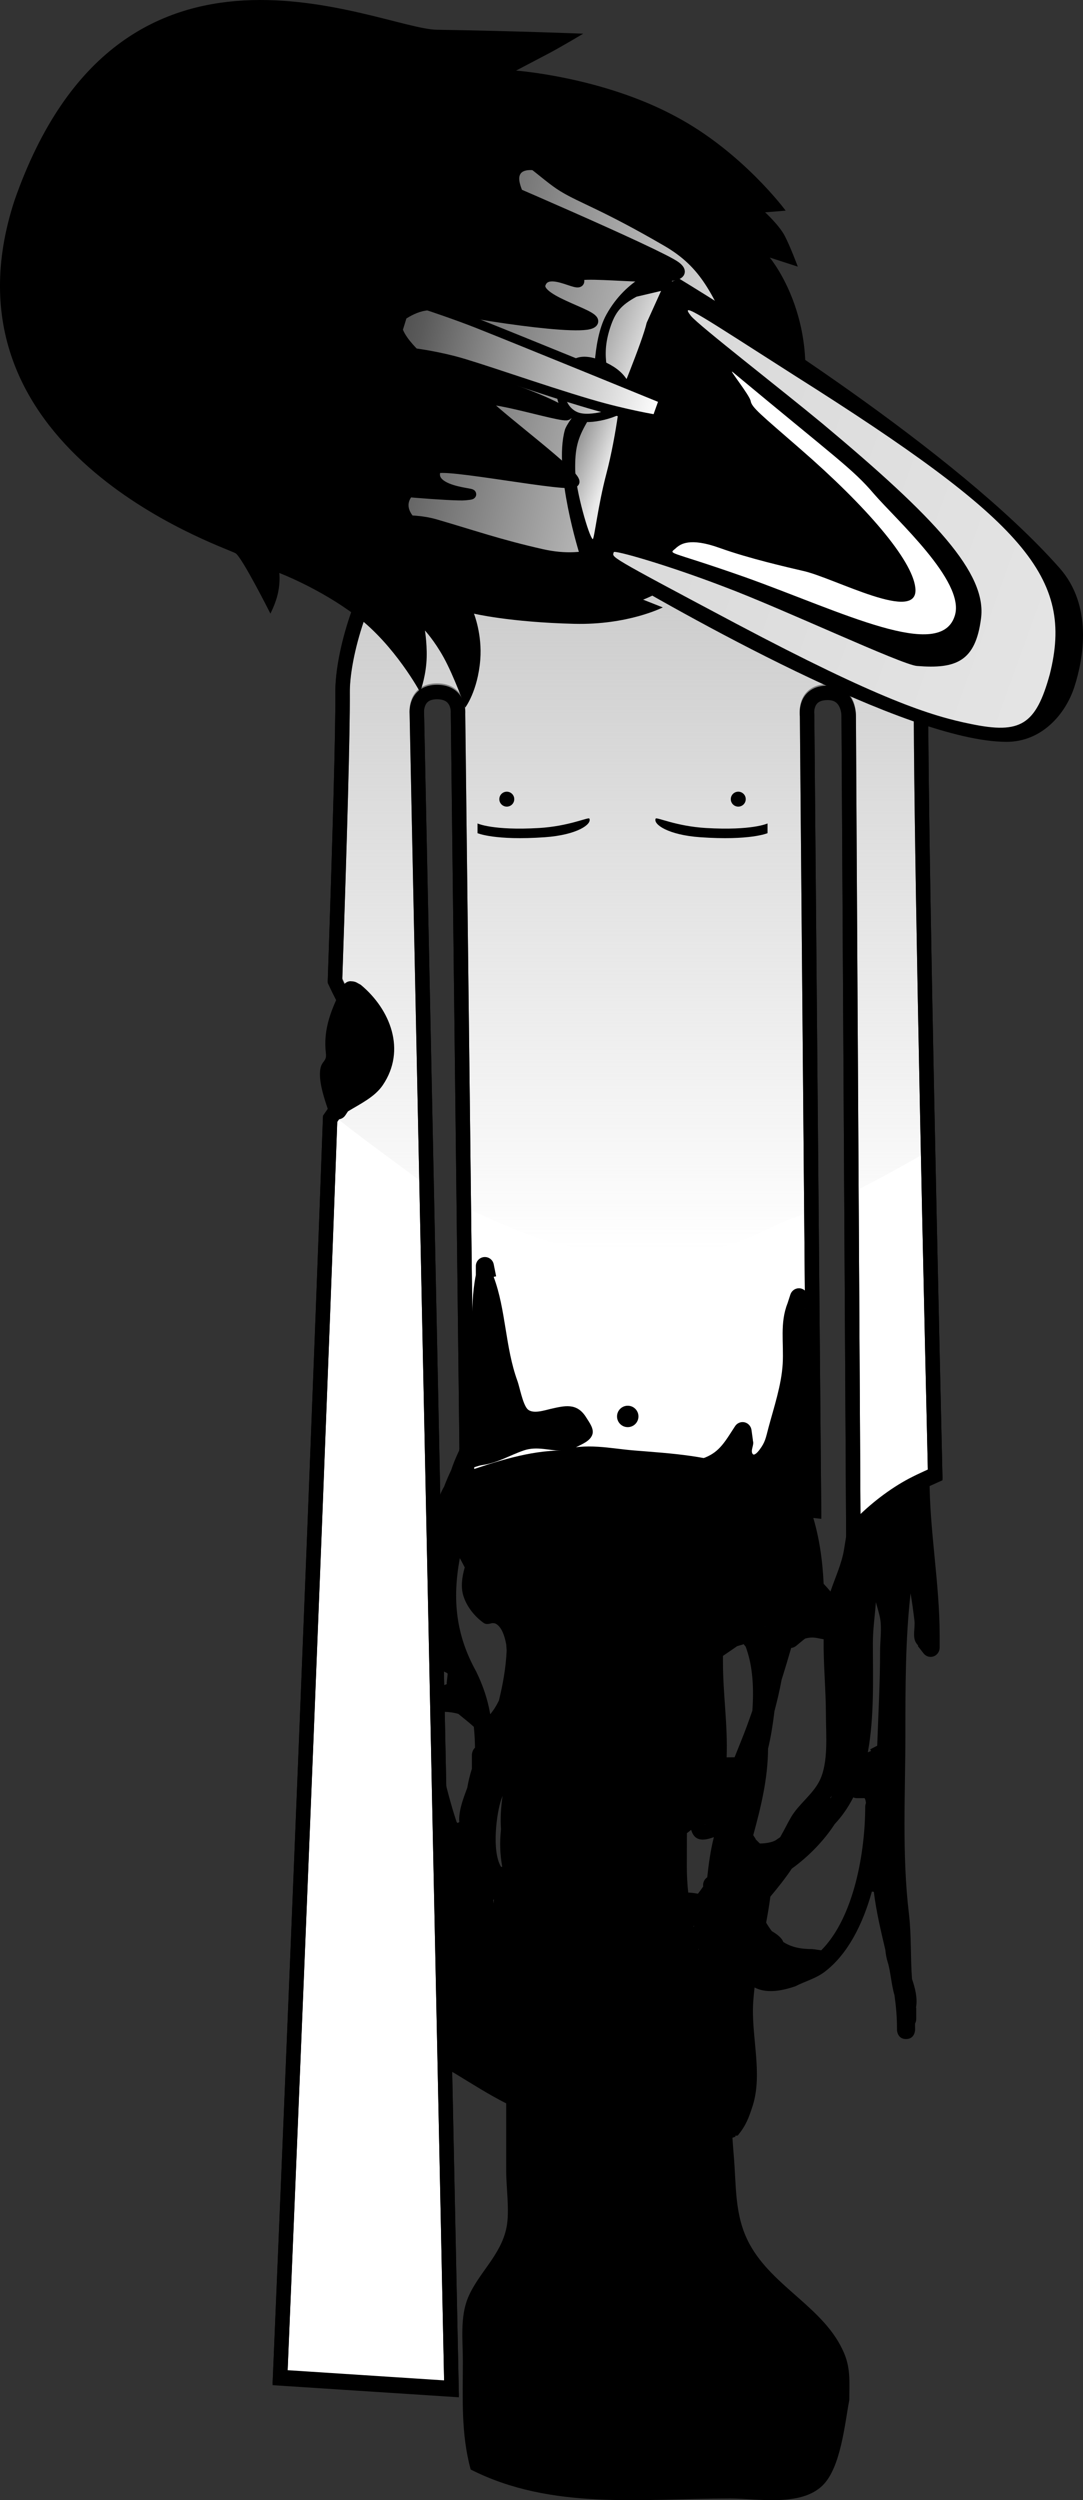 <svg version="1.1" xmlns="http://www.w3.org/2000/svg" xmlns:xlink="http://www.w3.org/1999/xlink" width="149.9" height="346.052" viewBox="0,0,149.9,346.052"><rect x="0" y="0" width="149.9" height="346.052" fill="#333333" stroke="none"/><defs><linearGradient x1="239.185" y1="82.249" x2="239.185" y2="197.851" gradientUnits="userSpaceOnUse" id="color-1"><stop offset="0" stop-color="#bfbfbf"/><stop offset="1" stop-color="#bfbfbf" stop-opacity="0"/></linearGradient><linearGradient x1="183.54" y1="61.592" x2="261.042" y2="79.718" gradientUnits="userSpaceOnUse" id="color-2"><stop offset="0" stop-color="#000000"/><stop offset="1" stop-color="#ffffff"/></linearGradient><linearGradient x1="239.217" y1="86.433" x2="299.028" y2="108.08" gradientUnits="userSpaceOnUse" id="color-3"><stop offset="0" stop-color="#d9d9d9"/><stop offset="1" stop-color="#e4e4e4"/></linearGradient><linearGradient x1="231.851" y1="86.931" x2="236.629" y2="88.661" gradientUnits="userSpaceOnUse" id="color-4"><stop offset="0" stop-color="#999999"/><stop offset="1" stop-color="#eaeaea"/></linearGradient><linearGradient x1="236.04" y1="72.092" x2="242.17" y2="74.31" gradientUnits="userSpaceOnUse" id="color-5"><stop offset="0" stop-color="#afafaf"/><stop offset="1" stop-color="#eaeaea"/></linearGradient><linearGradient x1="229.887" y1="77.757" x2="238.837" y2="79.85" gradientUnits="userSpaceOnUse" id="color-6"><stop offset="0" stop-color="#999999"/><stop offset="1" stop-color="#e6e6e6"/></linearGradient><linearGradient x1="209.88" y1="70.837" x2="244.226" y2="78.87" gradientUnits="userSpaceOnUse" id="color-7"><stop offset="0" stop-color="#585858"/><stop offset="1" stop-color="#ffffff"/></linearGradient></defs><g transform="translate(-152.096,-24.612)"><g data-paper-data="{&quot;isPaintingLayer&quot;:true}" fill-rule="nonzero" stroke-linejoin="miter" stroke-miterlimit="10" stroke-dasharray="" stroke-dashoffset="0" style="mix-blend-mode: normal"><path d="M277.5,306.839c-1.25,0 -1.25,-1.286 -1.25,-1.286v-0.206c0,-1.57 -0.134,-3.089 -0.349,-4.58c-0.432,-1.45 -0.549,-3.352 -0.926,-4.534c-0.194,-0.608 -0.284,-1.165 -0.332,-1.705c-0.611,-2.611 -1.241,-5.223 -1.583,-7.956c0,0 -0.005,-0.041 -0.006,-0.109c-0.095,-0.004 -0.188,-0.018 -0.276,-0.042c-1.246,4.475 -3.319,8.657 -6.518,11.099c-1.244,0.949 -2.717,1.317 -4.08,2.018c-2.292,0.781 -4.17,0.923 -5.642,0.167c-0.08,0.668 -0.144,1.34 -0.189,2.018c-0.307,4.673 1.342,9.824 -0.062,14.322c-0.559,1.725 -0.917,2.714 -2.071,4.147l-0.362,0.034l0.042,0.131l-0.423,0.145c0.051,0.786 0.108,1.567 0.176,2.341c0.38,4.301 0.066,8.457 2.192,12.371c3.276,6.034 10.459,8.839 13.103,15.132c0.916,2.179 0.706,4.18 0.706,6.449c-0.631,3.32 -1.177,9.397 -3.72,11.856c-3.051,2.95 -9.009,1.783 -12.768,1.783c-12.209,0 -24.707,1.675 -35.922,-4.015c-1.353,-5.034 -1.078,-9.825 -1.078,-15.023c0,-2.838 -0.406,-6.075 0.718,-8.768c1.424,-3.412 4.569,-5.857 5.327,-9.727c0.445,-2.271 -0.045,-5.445 -0.045,-7.746c0,-3.137 -0.003,-6.274 -0.002,-9.411c-2.398,-1.213 -4.652,-2.659 -6.987,-4.075c-3.477,-2.108 -7.76,-3.627 -9.421,-7.875c-1.001,-2.562 -0.7,-5.634 -0.7,-8.326c0,-9.855 1.605,-19.633 1.6,-29.431c-0.001,-1.919 -0.441,-4.408 0.464,-6.17c0.382,-0.743 0.555,-1.998 1.366,-2.094c0.886,-0.105 1.412,1.12 2.118,1.681c0.069,0.205 0.137,0.411 0.204,0.617c0.074,-0.14 0.173,-0.264 0.291,-0.367l0.552,-0.487c0.103,-0.726 0.86,-0.986 0.86,-0.986c0.343,-0.118 0.945,-0.299 1.447,-0.53c-0.014,-0.036 -0.026,-0.072 -0.037,-0.107l0.146,-1.297c-0.02,-0.034 -0.04,-0.067 -0.06,-0.101l-0.659,-0.328c0,0 -1.118,-0.575 -0.559,-1.726c0.011,-0.024 0.023,-0.047 0.035,-0.069c-0.586,-1.161 -1.064,-2.349 -1.334,-3.588c-0.043,-0.2 -0.033,-5.074 -0.033,-5.441c0,-3.978 0.184,-7.596 1.039,-11.162c0.118,-1.394 0.496,-2.533 1.074,-3.5c0.287,-0.761 0.613,-1.524 0.981,-2.292c0.535,-1.64 1.315,-3.19 2.121,-4.707c0.528,-0.994 0.5,-2.524 1.481,-3.038c0.863,-0.452 1.847,0.621 2.8,0.797c0.204,0.038 0.418,0.038 0.635,0.024c0.058,-1.361 0.081,-2.718 0.081,-4.065c0,-1.497 0.12,-3.287 0.072,-5.048c0.428,-0.457 0.428,-1.126 0.428,-1.126c0,-6.155 0.769,-13.402 -1.017,-19.329c1.615,-0.677 3.472,-0.956 5.134,-1.222c8.957,-1.431 18.564,-0.574 27.629,-0.532c1.196,0.299 2.558,0.203 3.587,0.898c3.855,2.607 3.178,7.852 3.167,11.857c0.69,0.914 0.451,2.144 0.451,2.144c-0.82,4.058 -3.057,7.411 -4.025,11.435c-0.126,0.523 -0.246,1.047 -0.362,1.572c3.776,0.933 4.173,4.484 5.149,8.455v0c0.57,2.321 0.93,4.69 1.157,7.082c1.088,-0.282 1.456,0.851 1.456,0.851c0.986,3.08 1.459,6.413 1.609,9.693c0.299,0.316 0.625,0.674 0.945,1.063c0.66,-1.956 1.574,-3.883 1.886,-5.874c0.714,-4.549 1.318,-8.075 4.756,-11.273c1.425,-0.071 2.836,-0.092 4.258,-0.097c0.073,-0.375 0.329,-1.03 1.221,-1.03c1.25,0 1.25,1.286 1.25,1.286c-0.001,0.121 -0.003,0.241 -0.005,0.362c0.345,0.381 0.345,0.926 0.345,0.926c-0.011,7.281 1.4,14.502 1.4,21.816v1.647c0,0.71 -0.56,1.286 -1.25,1.286c-0.399,0 -0.754,-0.192 -0.983,-0.492l-0.793,-1.02l0.062,-0.051c-0.096,-0.101 -0.186,-0.209 -0.266,-0.326c-0.589,-0.86 -0.134,-2.101 -0.261,-3.145c-0.152,-1.253 -0.317,-2.515 -0.534,-3.767c-0.719,6.334 -0.715,12.935 -0.715,19.296c0,8.308 -0.497,16.813 0.484,25.032c0.363,3.038 0.201,6.052 0.431,9.055c0.439,1.294 0.758,2.594 0.576,3.832c-0.008,0.053 -0.017,0.105 -0.027,0.157h0.036v1.544c0,0.235 -0.061,0.455 -0.168,0.644c0.005,0.214 0.007,0.428 0.007,0.644v0.206c0,0 0,1.286 -1.25,1.286zM264.376,251.267c-0.263,0.014 -0.538,0.062 -0.819,0.134c-0.096,0.064 -0.188,0.131 -0.276,0.204l-0.992,0.817c-0.19,0.159 -0.426,0.262 -0.685,0.284c-0.427,1.483 -0.872,2.966 -1.333,4.436c-0.259,1.439 -0.603,2.878 -0.982,4.317c-0.209,1.751 -0.473,3.491 -0.887,5.196c-0.018,4.118 -0.977,8.047 -2.048,11.971l0.347,0.536l-0.029,0.02c0.203,0.193 0.403,0.391 0.596,0.59c0.848,0.008 1.802,-0.186 2.236,-0.476c0.195,-0.131 0.387,-0.263 0.576,-0.396c0.557,-0.962 1.033,-1.963 1.518,-2.787c1.062,-1.804 2.99,-3.125 3.94,-5.034c1.259,-2.531 0.873,-6.421 0.873,-9.211c0,-3.273 -0.358,-6.9 -0.313,-10.359c-0.574,-0.093 -1.154,-0.272 -1.722,-0.241zM220.46,261.207c0.258,-0.391 0.485,-0.798 0.691,-1.217c0.561,-2.276 0.969,-4.584 1.073,-6.92c-0.015,-0.246 -0.032,-0.488 -0.051,-0.725c-0.003,-0.038 -0.005,-0.077 -0.008,-0.116c-0.23,-1.262 -0.645,-2.389 -1.396,-2.848c-0.163,-0.1 -0.361,-0.112 -0.565,-0.107c-0.423,0.113 -0.835,0.208 -1.162,-0.026c-1.269,-0.909 -2.36,-2.271 -2.82,-3.79c-0.352,-1.162 -0.2,-2.502 0.199,-3.896c-0.184,-0.377 -0.436,-0.818 -0.68,-1.287c-0.004,0.02 -0.007,0.041 -0.011,0.061c-1.051,5.738 -0.511,10.617 2.272,15.628c1,2.056 1.591,3.906 1.93,5.822c0.013,0.03 0.026,0.06 0.04,0.09zM249.696,277.165c0.007,-0.004 0.014,-0.009 0.021,-0.013c-0.004,-0.011 -0.007,-0.023 -0.011,-0.034l-0.001,-0.002c-0.038,0.053 -0.055,0.079 -0.009,0.05zM247.759,277.881c-0.199,0.169 -0.4,0.327 -0.588,0.464c-0.001,1.54 -0.008,3.079 -0.011,4.619c-0.002,1.199 0.068,2.399 0.193,3.598c0.447,0.027 0.894,0.08 1.35,0.163c0.252,-0.327 0.491,-0.659 0.722,-0.995c-0.009,-0.063 -0.014,-0.128 -0.014,-0.193h-0c0,-0.455 0.229,-0.855 0.576,-1.083c0.197,-1.86 0.45,-3.71 0.918,-5.565c-1.56,0.584 -2.698,0.537 -3.146,-1.007zM221.613,282.997c-0.321,-1.747 -0.363,-3.461 -0.173,-5.191c-0.11,-1.513 -0.005,-3.065 0.22,-4.623c-0.062,0.156 -0.122,0.319 -0.182,0.489c-0.642,1.825 -1.361,7.152 -0.03,9.341zM215.413,276.939c0.111,-0.026 0.199,-0.09 0.272,-0.179c-0.021,-0.087 -0.034,-0.165 -0.034,-0.227c-0.016,-1.458 0.581,-3.025 1.082,-4.368c0.011,-0.03 0.023,-0.062 0.036,-0.094c0.152,-0.887 0.363,-1.768 0.643,-2.643c0,-0.172 0,-1.731 0,-1.902c0,0 0,-0.632 0.43,-1.01c-0.018,-1.027 -0.064,-1.977 -0.163,-2.892c-0.757,-0.695 -1.699,-1.41 -2.151,-1.797c-0.652,-0.183 -1.334,-0.277 -2.01,-0.281l-1.246,0.366c-0.117,0.037 -0.242,0.058 -0.371,0.058c-0.2,0 -0.388,-0.048 -0.556,-0.134c1.439,4.952 2.326,10.083 3.948,14.953c0.041,0.049 0.081,0.099 0.12,0.148zM271.765,273.497h-1.065v0c-0.178,0 -0.348,-0.038 -0.502,-0.108c-0.678,1.337 -1.522,2.582 -2.571,3.7c-1.457,2.249 -3.552,4.439 -5.942,6.17c-0.907,1.357 -1.918,2.623 -2.963,3.87c-0.157,1.212 -0.361,2.409 -0.583,3.599c0.256,0.436 0.517,0.828 0.789,1.179c0.618,0.366 1.365,0.882 1.58,1.495c1.071,0.696 2.366,1 4.082,0.988l0.082,0.051l0.006,-0.041l1.09,0.16c4.6,-4.634 6.084,-13.785 6.084,-19.88c0,0 0,-0.242 0.102,-0.516c-0.033,-0.302 -0.092,-0.541 -0.187,-0.667zM272.655,266.971l-0.113,-0.233l0.972,-0.5c0.146,-4.355 0.397,-8.681 0.397,-13.118c0,-1.379 0.244,-3.067 0.016,-4.425c-0.112,-0.669 -0.378,-1.491 -0.597,-2.329c-0.141,1.91 -0.419,3.742 -0.419,5.724c0,4.7 0.218,10.108 -0.699,15.064c0.144,-0.067 0.292,-0.128 0.443,-0.183zM220.399,288.069c0.02,-0.18 0.042,-0.359 0.066,-0.537l-0.102,0.028c0.011,0.17 0.023,0.34 0.036,0.509zM253.7,267.838c0,0 0.025,0 0.069,0.004c0.596,-1.505 1.211,-2.972 1.719,-4.362v0c0.252,-0.689 0.5,-1.386 0.745,-2.09c0.216,-3.025 0.06,-5.945 -0.759,-8.377c-0.052,-0.175 -0.111,-0.341 -0.176,-0.499c-0.1,-0.096 -0.186,-0.209 -0.263,-0.332c-0.054,0.019 -0.109,0.039 -0.165,0.06l-0.743,0.219c-0.091,0.062 -0.182,0.125 -0.273,0.187c-0.186,0.127 -0.935,0.65 -1.693,1.16c0,0.286 0,0.571 0,0.857c0,4.437 0.681,8.756 0.509,13.184c0.343,-0.006 0.686,-0.01 1.031,-0.01zM248.205,291.162c-0.044,0.019 -0.088,0.038 -0.133,0.058c0.006,0.028 0.011,0.056 0.017,0.084c0.039,-0.047 0.078,-0.095 0.116,-0.142zM218.58,229.244c0.625,-0.429 1.364,-0.643 1.968,-0.403c0.029,-0.007 0.058,-0.014 0.086,-0.021l0.184,-0.095c0.051,-0.301 0.1,-0.603 0.146,-0.905c-0.9,0.452 -1.827,0.871 -2.694,1.378c0.105,0.013 0.209,0.028 0.31,0.046zM220.14,225.37l1.147,-0.1c0.062,-0.602 0.115,-1.206 0.16,-1.81c-0.328,0.098 -0.683,0.291 -0.993,0.205c-0.517,-0.142 -0.832,-1.22 -1.306,-0.964c-0.519,0.281 -0.016,1.234 -0.232,1.796c-0.267,0.696 -0.603,1.362 -0.939,2.028c0.687,-0.391 1.413,-0.769 2.162,-1.156zM248.786,294.511c0.008,-0.055 0.016,-0.11 0.024,-0.166c-0.017,0.016 -0.035,0.032 -0.052,0.048c0.009,0.039 0.018,0.079 0.027,0.118zM267.01,273.468c0.022,0.007 0.043,0.015 0.065,0.024c0.056,-0.113 0.11,-0.227 0.163,-0.343c-0.074,0.108 -0.15,0.214 -0.228,0.319zM258.026,249.755c-0.026,0.002 -0.051,0.003 -0.076,0.005c0.017,0.005 0.035,0.01 0.052,0.015c0.008,-0.007 0.016,-0.014 0.024,-0.02z" fill="#000000" stroke="none" stroke-width="0.5" stroke-linecap="butt"/><path d="M190.863,353.609c0,0 4.401,-104.415 6.927,-174.24l0.675,-0.972c1.007,-1.177 2.702,-1.956 3.073,-3.475c0.206,-0.845 -0.18,-1.961 -0.785,-3.131l1.485,0.679c0.194,0.094 0.41,0.147 0.639,0.147c0.828,0 1.5,-0.691 1.5,-1.544c0,-0.288 -0.077,-0.558 -0.211,-0.789l-0.787,-1.417l-0.023,0.014l-0.016,-0.081c-1.758,-2.525 -3.447,-5.489 -4.877,-8.548c0.671,-19.701 1.089,-34.534 1.054,-40.007c-0.055,-8.39 8.187,-37.83 40.202,-37.995c31.602,-0.162 39.857,30.344 39.849,37.969c-0.026,16.079 0.828,58.848 1.969,108.433c-1.385,0.624 -2.772,1.238 -4.072,2.005c-2.662,1.568 -5.136,3.636 -7.255,5.949l-0.643,-113.053c0,0 0.075,-3.189 -2.816,-3.246c-3.434,-0.067 -2.945,3.206 -2.945,3.206l0.958,110.009c-3.714,-0.382 -5.931,-3.077 -9.582,-4.489c-5.1,-1.973 -10.08,-2.234 -15.414,-2.665c-3.317,-0.268 -6.61,-1.094 -9.847,0.016c-4.293,-0.025 -8.951,1.493 -13.184,2.953l-1.245,-106.124c0,0 0.279,-3.004 -2.886,-3.02c-3.111,-0.016 -2.816,2.994 -2.816,2.994l4.8,231.965z" fill="#ffffff" stroke="#000000" stroke-width="2" stroke-linecap="butt"/><path d="M199.517,120.244c-0.055,-8.39 8.187,-37.83 40.202,-37.995c31.602,-0.162 39.857,30.344 39.849,37.969c-0.018,10.957 0.373,34.305 0.985,63.758c-3.495,1.995 -7.011,3.971 -10.61,5.741l-0.376,-66.166c0,0 0.075,-3.189 -2.816,-3.246c-3.434,-0.067 -2.945,3.206 -2.945,3.206l0.599,68.713c-1.141,0.467 -2.293,0.906 -3.458,1.31c-2.649,1.171 -5.354,2.646 -8.134,3.463c-2.078,0.611 -4.599,0.497 -6.75,0.627c-6.415,0.388 -13.256,0.51 -19.44,-1.623c-3.549,-1.224 -6.895,-2.806 -10.328,-4.308l-0.803,-68.481c0,0 0.279,-3.004 -2.886,-3.02c-3.111,-0.016 -2.816,2.994 -2.816,2.994l1.357,65.552c-4.189,-3.172 -8.478,-6.209 -12.563,-9.464c-0.156,-0.125 -0.311,-0.251 -0.465,-0.38l0.346,-0.498c1.007,-1.177 2.702,-1.956 3.073,-3.475c0.206,-0.845 -0.18,-1.961 -0.785,-3.131l1.485,0.679c0.194,0.094 0.41,0.147 0.639,0.147c0.828,0 1.5,-0.691 1.5,-1.544c0,-0.288 -0.077,-0.558 -0.211,-0.789l-0.787,-1.417l-0.023,0.014l-0.016,-0.081c-1.758,-2.525 -3.447,-5.489 -4.877,-8.548c0.671,-19.701 1.089,-34.534 1.054,-40.007z" fill="url(#color-1)" stroke="none" stroke-width="0" stroke-linecap="butt"/><path d="M190.863,353.814c0,0 4.401,-104.415 6.927,-174.24l0.675,-0.972c1.007,-1.177 2.702,-1.956 3.073,-3.475c0.206,-0.845 -0.18,-1.961 -0.785,-3.131l1.485,0.679c0.194,0.094 0.41,0.147 0.639,0.147c0.828,0 1.5,-0.691 1.5,-1.544c0,-0.288 -0.077,-0.558 -0.211,-0.789l-0.787,-1.417l-0.023,0.014l-0.016,-0.081c-1.758,-2.525 -3.447,-5.489 -4.877,-8.548c0.671,-19.701 1.089,-34.534 1.054,-40.007c-0.055,-8.39 8.187,-37.83 40.202,-37.995c31.602,-0.162 39.857,30.344 39.849,37.969c-0.026,16.079 0.828,58.848 1.969,108.433c-1.385,0.624 -2.772,1.238 -4.072,2.005c-2.662,1.568 -5.136,3.636 -7.255,5.949l-0.643,-113.053c0,0 0.075,-3.189 -2.816,-3.246c-3.434,-0.067 -2.945,3.206 -2.945,3.206l0.958,110.009c-3.714,-0.382 -5.931,-3.077 -9.582,-4.489c-5.1,-1.973 -10.08,-2.234 -15.414,-2.665c-3.317,-0.268 -6.61,-1.094 -9.847,0.016c-4.293,-0.025 -8.951,1.493 -13.184,2.953l-1.245,-106.124c0,0 0.279,-3.004 -2.886,-3.02c-3.111,-0.016 -2.816,2.994 -2.816,2.994l4.8,231.965z" fill="none" stroke="#000000" stroke-width="2" stroke-linecap="butt"/><path d="M200.798,160.439c0.341,0.005 0.611,0.14 0.611,0.14l0.622,0.342c4.106,3.413 6.317,9.04 3.054,13.877c-1.116,1.654 -3.084,2.577 -4.827,3.64l-0.358,0.537c-0.223,0.345 -0.61,0.573 -1.051,0.573c-0.562,0 -1.038,-0.371 -1.195,-0.882l-0.391,-1.173c-0.457,-1.389 -1.042,-3.337 -0.846,-4.806c0.171,-1.278 0.928,-1.091 0.787,-2.277c-0.407,-3.419 0.774,-6.165 2.327,-9.271c0,0 0.422,-0.844 1.267,-0.699z" fill="#000000" stroke="none" stroke-width="0.5" stroke-linecap="butt"/><path d="M189.525,109.543c0,0 -3.99,-7.93 -4.845,-8.365c-2.242,-1.14 -41.825,-14.431 -30.577,-48.824c14.744,-42.188 50.468,-23.749 58.465,-23.624c10.966,0.171 20.255,0.545 20.255,0.545c0,0 -3.108,1.849 -4.693,2.688c-1.478,0.782 -4.607,2.422 -4.607,2.422c0,0 11.845,0.859 21.977,6.286c9.308,4.908 15.343,13.098 15.343,13.098l-2.847,0.231c0,0 1.926,1.757 2.705,3.236c0.78,1.479 1.819,4.282 1.819,4.282l-3.883,-1.259c0,0 8.973,10.621 2.741,26.782c-5.999,15.198 -20.265,20.571 -20.265,20.571l2.719,1.073c0,0 -4.793,2.457 -12.266,2.271c-8.907,-0.221 -13.868,-1.408 -13.868,-1.408c0,0 1.152,2.883 0.874,6.368c-0.348,4.367 -2.083,6.639 -2.083,6.639c0,0 -1.556,-4.37 -2.996,-6.968c-1.282,-2.314 -2.581,-3.708 -2.581,-3.708c0,0 0.387,2.37 0.194,4.557c-0.201,2.281 -0.865,3.972 -0.865,3.972c0,0 -3.488,-6.494 -8.834,-10.542c-5.047,-3.821 -10.654,-5.948 -10.654,-5.948c0,0 0.209,1.517 -0.344,3.411c-0.351,1.201 -0.887,2.212 -0.887,2.212z" fill="#000000" stroke="none" stroke-width="1.5" stroke-linecap="butt"/><path d="M254.281,136.259c-0.571,0 -1.034,-0.463 -1.034,-1.034c0,-0.571 0.463,-1.034 1.034,-1.034c0.571,0 1.034,0.463 1.034,1.034c0,0.571 -0.463,1.034 -1.034,1.034z" fill="#000000" stroke="none" stroke-width="1.5" stroke-linecap="butt"/><path d="M249.021,140.494c-4.463,-0.314 -6.552,-1.794 -6.17,-2.58c0.118,-0.242 2.846,1.064 6.97,1.305c6.409,0.375 8.51,-0.632 8.51,-0.632v1.346c0,0 -2.413,1.047 -9.311,0.561z" fill="#000000" stroke="#000000" stroke-width="0" stroke-linecap="butt"/><path d="M221.208,135.225c0,-0.571 0.463,-1.034 1.034,-1.034c0.571,0 1.034,0.463 1.034,1.034c0,0.571 -0.463,1.034 -1.034,1.034c-0.571,0 -1.034,-0.463 -1.034,-1.034z" fill="#000000" stroke="none" stroke-width="1.5" stroke-linecap="butt"/><path d="M227.502,140.494c-6.897,0.486 -9.311,-0.561 -9.311,-0.561v-1.346c0,0 2.101,1.007 8.51,0.632c4.124,-0.241 6.853,-1.547 6.97,-1.305c0.383,0.786 -1.706,2.266 -6.17,2.58z" fill="#000000" stroke="#000000" stroke-width="0" stroke-linecap="butt"/><path d="M238.983,222.146c-0.819,0 -1.483,-0.664 -1.483,-1.483c0,-0.819 0.664,-1.483 1.483,-1.483c0.819,0 1.483,0.664 1.483,1.483c0,0.819 -0.664,1.483 -1.483,1.483z" data-paper-data="{&quot;index&quot;:null}" fill="#000000" stroke="none" stroke-width="1.5" stroke-linecap="butt"/><path d="M201.673,96.108c-7.055,-1.936 -16.019,-6.146 -16.019,-6.146c0,0 1.121,-3.222 1.773,-14.155c0.501,-8.399 -1.938,-22.549 -1.938,-22.549c0,0 2.092,3.053 3.036,4.721c1.004,1.773 2.934,5.306 2.934,5.306c0,0 1.096,-7.938 0.541,-15.409c-0.413,-9.26 -2.092,-12.019 0.083,-13.74c2.567,-2.031 22.152,6.912 27.273,9.094c5.188,2.324 8.073,5.612 10.704,7.219c2.631,1.607 5.632,2.471 14.335,7.527c5.431,3.155 6.979,6.948 10.382,14.406c3.403,7.459 5.624,11.66 4.343,15.407c-1.233,3.606 -7.834,6.67 -14.501,9.576c-7.1,3.095 -10.989,5.465 -17.541,3.991c-5.9,-1.328 -9.582,-2.638 -14.722,-4.127c-3.756,-1.089 -6.83,-0.064 -10.683,-1.122z" fill="url(#color-2)" stroke="#000000" stroke-width="1.5" stroke-linecap="butt"/><g stroke="none" stroke-linecap="butt"><path d="M243.457,61.8c0,0 0.608,0.361 1.57,1.062l0.086,0.764c-0.276,5.827 -1.009,11.161 -1.86,16.802c-0.953,5.844 -3.212,10.552 -4.895,15.859c-0.072,0.226 -0.67,1.738 -0.857,1.962c-0.436,0.522 -1.293,0.495 -1.408,1.335c-0.126,0.925 0.705,2.836 1.531,4.472c-3.043,-1.155 -5.296,-2.705 -5.296,-2.705c0,0 -3.649,-11.521 -2.049,-17.224c0.397,-1.417 4.047,-5.326 4.047,-5.326c0,0 -0.353,-6.921 1.687,-10.621c2.858,-5.186 7.445,-6.381 7.445,-6.381z" fill="#000000" stroke-width="0"/><path d="M298.759,103.242c4.586,5.193 3.336,12.432 2.05,16.422c-1.231,3.822 -4.533,7.626 -9.386,7.627c-13.83,0.004 -45.436,-18.008 -55.917,-24.215c-2.096,-6.805 -4.576,-13.491 -3.257,-18.619c1.373,-5.471 4.481,-9.609 6.84,-14.431c0.919,-1.878 1.666,-4.554 3.797,-5.556c1.078,-0.507 2.211,-0.821 3.175,-1.315c7.575,4.607 38.284,23.761 52.697,40.085z" fill="#000000" stroke-width="0"/><path d="M251.733,100.464c4.108,1.476 9.444,2.681 11.455,3.155c4.254,0.896 16.261,7.5 15.597,2.311c-0.454,-3.848 -6.726,-11.194 -15.964,-19.217c-5.423,-4.723 -6.669,-5.691 -6.824,-6.595c-0.129,-0.792 -3.237,-4.675 -2.478,-4.003c14.322,11.922 16.605,13.404 19.515,16.826c3.174,3.676 12.593,12.079 11.246,16.795c-1.867,6.571 -15.684,-0.451 -29.015,-5.223c-11.339,-4 -10.64,-3.034 -9.486,-4.149c0.472,-0.359 1.699,-1.44 5.955,0.101z" data-paper-data="{&quot;noHover&quot;:false,&quot;origItem&quot;:[&quot;Path&quot;,{&quot;applyMatrix&quot;:true,&quot;segments&quot;:[[[732.56655,396.53901],[0.21094,0.0533],[-0.59374,-0.1218]],[[732.94937,398.35841],[-0.9297,-1.72044],[1.07032,2.02494]],[[737.25405,400.83249],[-2.52342,-0.03046],[1.8125,0.02284]],[[739.87905,400.23109],[-0.57812,0.57094],[0.54688,-0.52526]],[[741.85561,396.66843],[-1.07812,2.41316],[0.07032,-0.12942]],[[741.51967,396.53901],[0.23438,-0.04566],[-0.26562,0.05328]],[[740.23061,398.23661],[0.47656,-0.92112],[-0.80468,1.56818]],[[738.20717,400.05601],[1.17188,-0.19792],[-1.57032,0.27406]],[[734.61343,399.45461],[0.54686,0.62424],[-0.24218,-0.29688]],[[733.56655,397.78747],[0.32814,0.62422],[-0.33594,-0.64706]]],&quot;closed&quot;:true,&quot;fillColor&quot;:[0,0,0]}]}" fill="#ffffff" stroke-width="0.5"/><path d="M252.428,105.865c7.985,3.003 24.488,10.76 26.577,10.923c5.457,0.454 8.107,-0.663 8.872,-6.541c0.868,-6.291 -6.385,-13.994 -21.915,-26.978c-5.787,-4.799 -17.138,-13.598 -18.226,-14.921c-1.785,-2.244 1.631,0.129 14.389,8.273c31.962,20.197 38.635,27.922 35.276,41.314c-1.929,7.034 -4.077,8.3 -10.879,6.893c-5.617,-1.122 -12.748,-3.425 -32.468,-13.859c-18.313,-9.729 -17.196,-9.171 -17.004,-9.937c0.078,-0.31 7.409,1.769 15.379,4.833z" data-paper-data="{&quot;noHover&quot;:false,&quot;origItem&quot;:[&quot;Path&quot;,{&quot;applyMatrix&quot;:true,&quot;segments&quot;:[[[730.47281,395.74731],[0.11718,0],[-0.28906,0]],[[730.58999,398.43453],[-0.42968,-2.89276],[0.47656,3.11352]],[[732.08999,403.26849],[-0.74218,-0.82216],[0.88282,0.99724]],[[736.77749,404.59307],[-2.6875,-0.02284],[5.05468,0]],[[743.25405,398.35841],[-0.30468,5.1613],[0.14844,-2.063]],[[742.99623,396.47051],[0.38282,-0.32734],[-0.21876,0.19792]],[[741.80091,398.58679],[0.4297,-0.9744],[-1.1875,2.61872]],[[737.87903,401.67747],[2.23438,-0.09896],[-2.07812,0.09896]],[[733.47279,400.70307],[0.92968,0.77648],[-0.35938,-0.29688]],[[731.75405,397.96255],[0.59374,1.21802],[-0.57032,-1.218]]],&quot;closed&quot;:true,&quot;fillColor&quot;:[0,0,0]}]}" fill="url(#color-3)" stroke-width="0.5"/><path d="M231.709,89.665c-0.045,-2.957 0.331,-4.343 1.591,-6.542c0.9,-1.564 3.591,-6.14 4.703,-5.433c0.253,0.161 -0.584,7.211 -1.974,12.473c-1.178,4.46 -1.695,9.203 -1.897,9.074c-0.505,-0.321 -2.355,-6.696 -2.423,-9.571z" data-paper-data="{&quot;noHover&quot;:false,&quot;origItem&quot;:[&quot;Path&quot;,{&quot;applyMatrix&quot;:true,&quot;segments&quot;:[[[732.89469,393.12859],[0,0],[-0.92188,0.4263]],[[730.47281,395.02411],[0,-0.3045],[0,0.1218]],[[733.56657,395.24487],[-1.69532,0],[2,0]],[[736.66033,394.99365],[0,0.15226],[0,-0.6699]],[[735.20721,393.02961],[0.6953,0.25122],[-0.97656,-0.35018]],[[732.89471,393.12857],[0.95312,-0.4263],[0,0]]],&quot;closed&quot;:true,&quot;fillColor&quot;:[0,0,0]}]}" fill="url(#color-4)" stroke-width="0.5"/><path d="M240.183,65.681l3.412,-0.803l-1.993,4.412c-0.59,2.625 -4.186,11.259 -4.582,12.256c-0.676,1.61 0.519,0.489 0.201,-1.065c-0.852,-4.156 -2.017,-6.371 -0.679,-10.489c0.727,-2.25 1.548,-3.146 3.642,-4.311z" data-paper-data="{&quot;noHover&quot;:false,&quot;origItem&quot;:[&quot;Path&quot;,{&quot;applyMatrix&quot;:true,&quot;segments&quot;:[[[740.47281,393.10575],[0.88282,0.0685],[-1.61718,-0.12942]],[[738.32437,394.54451],[0,-1.24084],[0,0.57856]],[[739.11343,395.37427],[-0.66406,-0.1294],[0.40626,0.06852]],[[741.66031,395.44279],[-0.97656,0.05328],[0,0]],[743.44937,395.37427],[[742.49625,394.30091],[0,0],[-0.8125,-0.92112]]],&quot;closed&quot;:true,&quot;fillColor&quot;:[0,0,0]}]}" fill="url(#color-5)" stroke-width="0.5"/></g><path d="M238.627,80.611c-0.351,0.972 -4.269,2.219 -6.331,1.738c-1.845,-0.43 -3.153,-2.538 -2.313,-4.862c0.84,-2.324 1.89,-3.785 5.309,-2.366c2.902,1.204 4.176,3.166 3.335,5.491z" fill="url(#color-6)" stroke="#000000" stroke-width="1.15" stroke-linecap="butt"/><path d="M211.549,66.994c0,0 3.768,1.253 6.704,2.417c5.814,2.305 25.74,10.454 25.74,10.454l-1.005,2.807c0,0 -4.197,-0.663 -9.316,-2.173c-6.929,-2.043 -15.476,-5.116 -18.723,-5.955c-3.078,-0.796 -5.679,-1.1 -5.679,-1.1" fill="url(#color-7)" stroke="#000000" stroke-width="1.3" stroke-linecap="round"/><path d="M202.818,91.974c-5.016,-1.832 -7.513,-7.764 -5.55,-12.776c1.964,-5.012 7.542,-6.934 12.559,-5.101c1.799,0.657 16.936,5.056 20.601,7.711c2.11,1.529 -13.168,-3.486 -10.956,-1.3c2.45,2.421 12.174,9.661 12.135,10.792c-0.036,1.018 -18.76,-2.784 -19.165,-1.752c-1.42,3.623 7.646,3.267 3.995,3.619c-1.399,0.135 -12.229,-0.685 -13.619,-1.193z" fill="#000000" stroke="#000000" stroke-width="1.4" stroke-linecap="butt"/><path d="M210.378,66.403c-4.984,-1.96 -7.6,-7.382 -5.733,-12.369c1.866,-4.987 7.357,-7.263 12.417,-5.493c0.876,0.306 26.451,11.283 28.598,12.962c3.8,2.972 -14.306,0.187 -13.572,1.509c1.247,2.245 -4.134,-1.97 -5.158,0.881c-0.895,2.492 9.13,4.505 6.967,5.507c-2.361,1.093 -20.803,-1.929 -23.52,-2.997z" fill="#000000" stroke="#000000" stroke-width="1.4" stroke-linecap="butt"/><path d="M193.222,97.001c-8.134,-1.902 -13.211,-9.929 -11.34,-17.929c1.871,-7.999 9.981,-12.942 18.115,-11.04c8.134,1.902 13.211,9.929 11.34,17.929c-1.871,7.999 -9.981,12.942 -18.115,11.04z" fill="#000000" stroke="#000000" stroke-width="1.4" stroke-linecap="butt"/><path d="M212.601,99.222c-0.285,1.217 -1.502,0.932 -1.502,0.932l-0.103,-0.031c0.032,0.166 0.03,0.342 -0.011,0.518c-0.157,0.672 -0.83,1.09 -1.502,0.932c-0.09,-0.021 -0.176,-0.052 -0.257,-0.09l-1.137,-0.517l0.014,-0.03l-0.084,-0.004c-2.602,-1.627 -3.738,-3.719 -3.457,-5.755c-0.578,-1.237 -1.047,-2.395 -1.332,-2.993l-0.101,0.066c0,0 -0.961,-0.799 -0.162,-1.76c0.799,-0.961 1.76,-0.162 1.76,-0.162l0.759,0.781c0.179,0.376 0.365,0.749 0.555,1.118c0.535,-0.587 1.21,-1.142 2.023,-1.648c0,0 0.531,-0.33 1.076,-0.147c0.253,0.029 0.527,0.155 0.785,0.463c0.803,0.958 -0.155,1.761 -0.155,1.761c-2.349,1.845 -0.607,3.685 1.354,5.03l0.542,0.035c0,0 1.217,0.285 0.932,1.502z" fill="#000000" stroke="none" stroke-width="0.5" stroke-linecap="butt"/><path d="M204.74,76.844c-1.217,-0.285 -0.932,-1.502 -0.932,-1.502l0.057,-0.243c0.15,-0.634 0.319,-1.264 0.498,-1.891c-0.086,-0.112 -0.166,-0.227 -0.24,-0.343c-0.156,0.101 -0.32,0.204 -0.493,0.311c-11.281,5.394 -27.339,-5.096 -26.22,-17.781c1.632,-7.034 4.5,-13.719 8.303,-19.865c2.321,-3.751 5.946,-6.911 10.547,-5.857c8.956,2.095 16.513,7.835 24.142,12.641c0.797,0.502 1.604,0.79 2.426,1.101l0.075,-0.322l1.217,0.285c0.672,0.157 1.09,0.83 0.932,1.502c-0.094,0.403 -0.374,0.715 -0.728,0.866l-0.234,0.103c0.576,-0.145 1.271,-0.208 2.104,-0.17c0,0 1.247,0.081 1.167,1.328c-0.081,1.247 -1.328,1.167 -1.328,1.167c-3.502,-0.329 -1.699,2.666 -0.799,4.709l0.084,-0.101c0,0 0.961,0.799 0.162,1.76c-0.799,0.961 -1.76,0.162 -1.76,0.162l-0.776,-0.816c-0.376,-0.858 -0.712,-1.756 -0.944,-2.629c-0.045,0.06 -0.09,0.12 -0.135,0.18c-0.001,0.13 -0.004,0.264 -0.008,0.402c0,0 -0.039,1.199 -1.215,1.21c-2.17,2.837 -4.373,5.635 -6.292,8.742c-0.752,1.218 -1.773,2.221 -2.627,3.339c0.354,0.105 0.766,0.377 0.829,1.068c0.115,1.245 -1.13,1.36 -1.13,1.36c-1.089,0.069 -2.128,0.536 -3.078,1.134c-0.155,0.52 -0.316,1.038 -0.479,1.555c0.543,1.326 2.029,2.788 3.328,3.998l0.004,0.001l0.095,-0.21l1.139,0.519c0.545,0.235 0.86,0.834 0.72,1.432c-0.157,0.672 -0.83,1.09 -1.502,0.932l-1.461,-0.342c-1.093,-0.269 -2.501,-0.817 -3.734,-1.577c-0.056,0.222 -0.109,0.444 -0.16,0.666l-0.057,0.243c0,0 -0.285,1.217 -1.502,0.932z" fill="#000000" stroke="none" stroke-width="0.5" stroke-linecap="butt"/><path d="M216.64,224.309c0.075,-2.9 0.401,-5.652 0.656,-8.57c0.422,-4.84 -0.288,-9.864 0.662,-14.649v-1.241v0c0,-0.69 0.56,-1.25 1.25,-1.25c0.614,0 1.125,0.443 1.23,1.028l0.329,1.644l-0.321,0.064c-0.003,0.015 -0.006,0.031 -0.009,0.046c1.688,4.521 1.583,9.726 3.278,14.372c0.307,0.843 0.721,3.163 1.377,3.879c0.702,0.767 2.456,0.158 3.175,-0.002c1.959,-0.438 3.661,-0.923 4.955,1.155c0.451,0.724 1.145,1.612 0.853,2.414c-0.341,0.938 -1.514,1.325 -2.388,1.805c-0.5,0.275 -1.106,0.279 -1.659,0.419c-1.846,0 -3.593,-0.679 -5.414,-0.058c-2.025,0.69 -3.55,1.705 -5.752,2.026c-1.053,0.153 -2.29,0.974 -3.17,0.376c-0.704,-0.479 -0.02,-1.702 -0.03,-2.554z" fill="#000000" stroke="none" stroke-width="0.5" stroke-linecap="butt"/><path d="M246.593,227.379c0.424,-0.436 0.847,-0.454 1.173,-0.355c0.213,-0.14 0.407,-0.19 0.407,-0.19c2.496,-0.635 3.458,-1.409 4.863,-3.582l0.789,-1.218c0.223,-0.355 0.61,-0.589 1.051,-0.589c0.637,0 1.162,0.49 1.24,1.123l0.197,1.422l-0.017,0.003c0.009,0.029 0.018,0.059 0.027,0.088c0.167,0.568 -0.395,1.307 -0.046,1.779c0.209,0.283 0.688,-0.247 0.902,-0.526c0.867,-1.132 0.908,-1.721 1.294,-3.157c0.75,-2.792 1.789,-5.886 1.956,-8.787c0.167,-2.9 -0.414,-5.658 0.673,-8.389l0.379,-1.172c0.157,-0.526 0.633,-0.908 1.195,-0.908c0.69,0 1.25,0.576 1.25,1.286v1.441h-0.38c0.226,1.822 0.024,3.483 0.177,5.672c0.361,5.177 1.207,10.104 1.203,15.321c-0.003,3.296 0.063,6.358 -3.25,7.65c-3.002,0 -6.687,-1.194 -9.491,-2.351c-1.728,-0.713 -2.762,-1.918 -4.686,-2.174l-0.907,-0.57c0,0 -0.884,-0.91 0,-1.819z" fill="#000000" stroke="none" stroke-width="0.5" stroke-linecap="butt"/></g></g></svg>